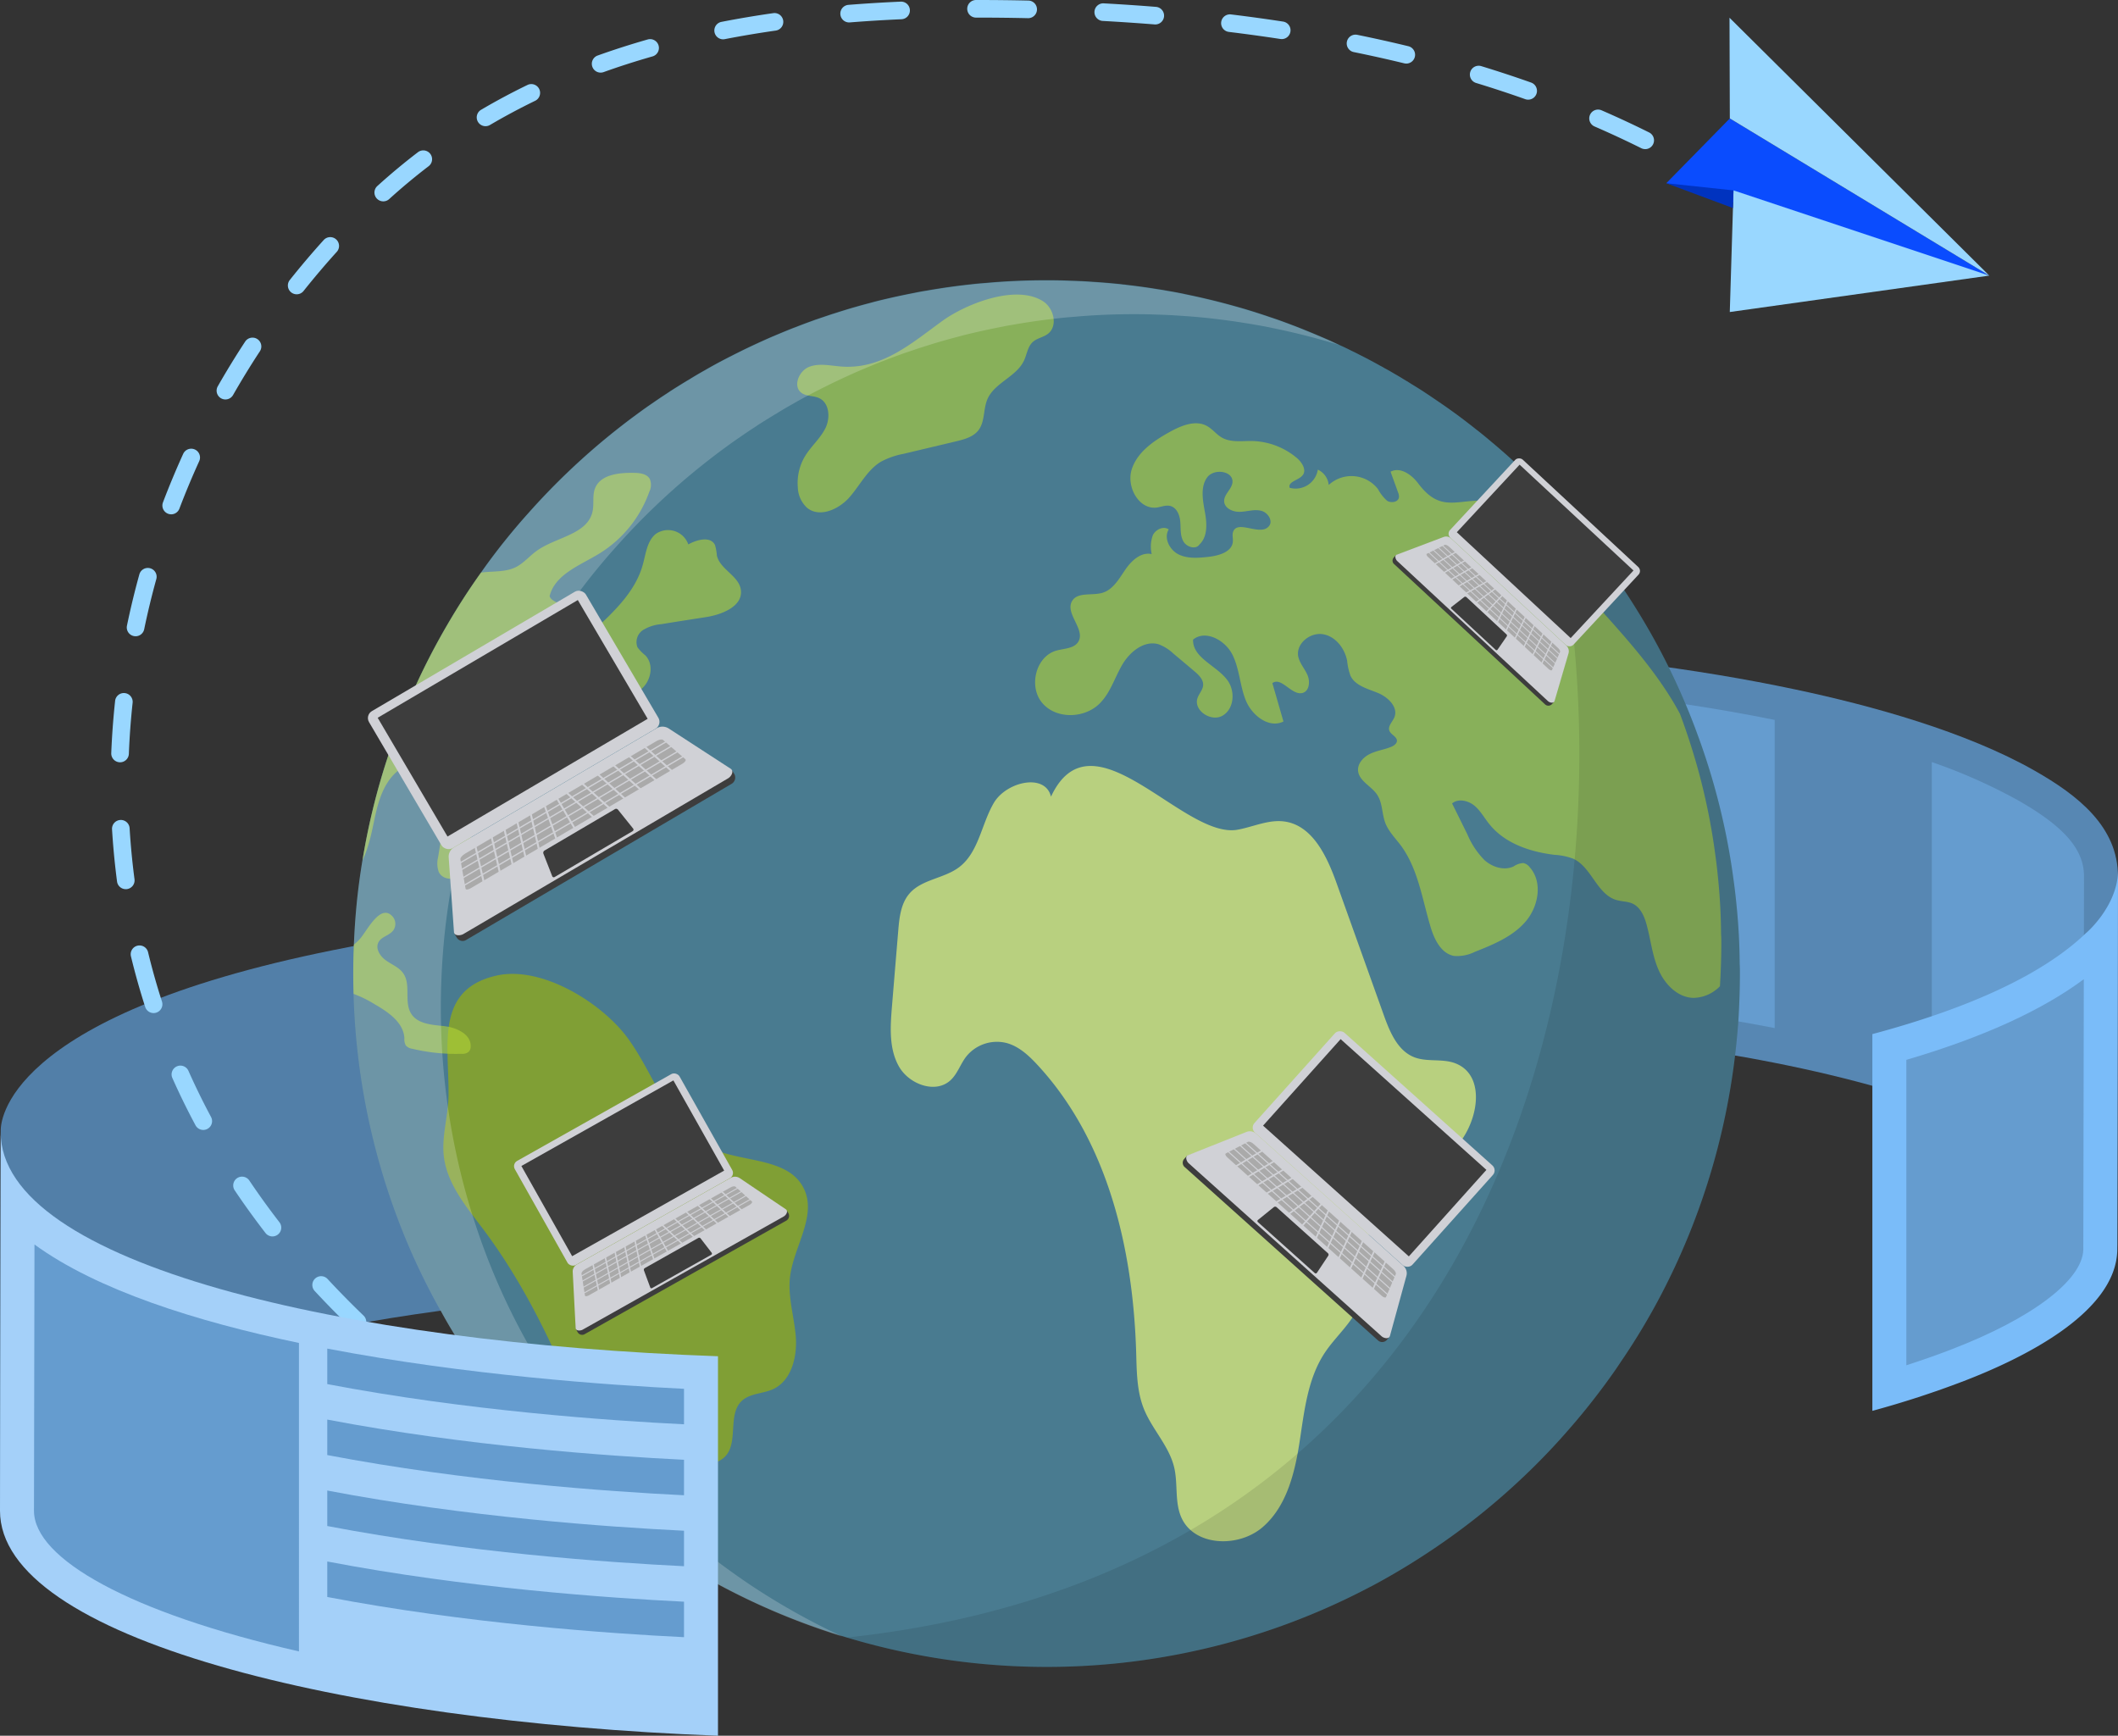<svg xmlns="http://www.w3.org/2000/svg" width="471.17" height="386.109" viewBox="0 0 471.17 386.109"><rect x="0" y="0" width="471.17" height="386.109" fill="#333333" stroke="none"/><defs><style>.a{fill:#527fa8;}.b{fill:#5787b3;}.c{fill:#659ccf;}.d{fill:#7abcf9;}.e{fill:#497b90;}.f{fill:#89a527;opacity:0.86;}.g{fill:#cbdf7d;opacity:0.85;}.h{fill:#b3d336;opacity:0.6;}.i{fill:#fff;opacity:0.2;}.j{opacity:0.1;}.k{fill:#ce521f;}.l{fill:#ebebeb;}.m{fill:#8e96a3;}.n{fill:#3d3d3d;}.o{fill:#d0d1d6;}.p{fill:#aaa;}.q{fill:#99d7ff;}.r{fill:#0a4cfe;}.s{fill:#0033bf;}.t{fill:#a4d0f9;}</style></defs><g transform="translate(-464.259 -301.01)"><path class="a" d="M573.279,480.188c-12.1,1.449-23.81,3.279-34.886,5.515h0c-73.9,14.9-73.923,38.772-73.969,40,0,1-.113,55.821-.111,55.676-.022,11.444-.036,18.818-.054,29.015.052-22.917,47.839-38.836,109.02-45.852Z" transform="translate(0 26.655)"/><path class="b" d="M885.129,453.923c-15.206-8.647-36.2-14.459-53.222-18.057h0c-44.5-9.436-101.475-12.587-154.335-8.948v84.444c76.591-5.163,164.969,2.674,207.4,26.771,12.612,7.165,18.579,14.747,18.565,22.2,0-.363,0-.729,0-1.1.015-8.364.148-79.807.152-81.77C903.7,466.389,894.764,459.4,885.129,453.923Z" transform="translate(31.733 18.511)"/><path class="c" d="M813.557,441.256c-13.356-2.709-28.015-4.886-43.46-6.481v68.873c15.559,1.477,30.1,3.551,43.46,6.154Z" transform="translate(45.497 19.899)"/><path class="c" d="M857.474,457.052a121.136,121.136,0,0,0-19.115-8.471v68.135a150.044,150.044,0,0,1,26.428,11.4,77.828,77.828,0,0,1,7.32,4.684l.108-58.789C872.223,468,867.814,462.927,857.474,457.052Z" transform="translate(55.652 21.953)"/><path class="d" d="M881.489,469.562c-.008,8.111-7.577,14.379-7.09,13.909-9.751,9.4-26.493,16.868-47.554,22.5v83.808a213.8,213.8,0,0,0,20.36-6.634c13.043-5.02,33.759-15.114,34.124-29.043C881.331,554.005,881.3,569.563,881.489,469.562Z" transform="translate(53.939 25.074)"/><path class="c" d="M833.424,508.564c16.842-4.94,30.069-10.95,39.482-17.936,0,0-.106,57.2-.113,60.178-.222,6.8-11.432,15.277-29.283,22.146-3.187,1.231-6.558,2.418-10.086,3.555Z" transform="translate(54.918 28.208)"/><g transform="translate(542.844 363.345)"><path class="e" d="M841.14,509.509c0,3.418-.122,6.787-.317,10.155v.024c-.245,3.541-.61,7.056-1.074,10.523a153.949,153.949,0,0,1-15.868,50.216,148.3,148.3,0,0,1-9.2,15.4c-1.1,1.684-2.27,3.32-3.466,4.956-2.344,3.173-4.785,6.273-7.373,9.252A149.856,149.856,0,0,1,792.12,622.27,152.208,152.208,0,0,1,772.957,637.5a154.194,154.194,0,0,1-13.647,8.227h-.024A154.312,154.312,0,0,1,642.473,657.2,151.778,151.778,0,0,1,607.784,641.9c-.952-.561-1.879-1.122-2.808-1.708-2.661-1.66-5.249-3.418-7.787-5.249-1.611-1.148-3.2-2.319-4.76-3.565H592.4q-5.53-4.284-10.619-9.032a152.714,152.714,0,0,1-10.912-11.23c-2.515-2.832-4.907-5.785-7.153-8.813-2.417-3.149-4.663-6.42-6.811-9.764-1.733-2.71-3.393-5.468-4.906-8.276a147.614,147.614,0,0,1-9.423-20.214,153.691,153.691,0,0,1-9.814-48.947c-.024-.366-.024-.708-.024-1.074-.049-1.489-.074-3-.074-4.516,0-1.855.024-3.736.1-5.566,0-.293.024-.562.048-.855v-.024c.123-3.223.342-6.372.659-9.546.317-3.1.733-6.176,1.245-9.2a150.925,150.925,0,0,1,5.492-22.581A152.737,152.737,0,0,1,553.588,431.9c2.319-3.979,4.809-7.861,7.495-11.6,1.489-2.148,3.051-4.224,4.663-6.273,1.9-2.393,3.858-4.736,5.932-7.032a153.72,153.72,0,0,1,19.188-18.187c1.2-.951,2.417-1.9,3.662-2.832,1.415-1.05,2.832-2.1,4.3-3.1,1.2-.829,2.368-1.635,3.589-2.416.439-.293.855-.586,1.294-.855,1.148-.733,2.3-1.441,3.467-2.148h.024c1.245-.781,2.49-1.514,3.76-2.222,1.22-.708,2.465-1.392,3.711-2.051l.146-.074c1.295-.684,2.612-1.343,3.931-2,1.22-.611,2.465-1.2,3.735-1.783,1.489-.684,3-1.367,4.541-2,1.22-.513,2.465-1.026,3.711-1.514l.219-.074c1.367-.536,2.71-1.05,4.1-1.538a.186.186,0,0,1,.1-.048c1.343-.464,2.734-.928,4.1-1.391h.025c1.684-.538,3.368-1.074,5.1-1.562,1.026-.293,2.076-.587,3.125-.855q1.575-.439,3.15-.806,3.369-.8,6.811-1.464c.927-.2,1.879-.366,2.806-.514,1.1-.2,2.173-.366,3.272-.536,1.074-.171,2.172-.318,3.272-.464s2.2-.269,3.295-.391c1.05-.122,2.1-.219,3.174-.293,4.492-.415,9.033-.61,13.622-.61,1.734,0,3.467.024,5.2.1,1.66.048,3.32.122,4.955.244,1.588.1,3.15.219,4.712.366.708.074,1.391.122,2.075.219.293.024.586.049.855.1,2.368.269,4.711.586,7.03.976.562.074,1.124.171,1.66.269a1.087,1.087,0,0,1,.245.048c1.245.2,2.489.44,3.735.685.049.024.122.024.171.048,3.246.659,6.47,1.415,9.643,2.27,1.612.44,3.2.879,4.785,1.367s3.174,1,4.736,1.538c1.562.512,3.1,1.074,4.639,1.66,1.391.513,2.758,1.074,4.125,1.636,1.2.488,2.392,1,3.589,1.514.855.365,1.684.756,2.515,1.146a2.264,2.264,0,0,1,.415.2c.928.416,1.855.855,2.758,1.319.733.342,1.44.708,2.148,1.074,1.416.708,2.833,1.465,4.224,2.246a10.58,10.58,0,0,1,1,.562c.659.341,1.294.708,1.953,1.1.806.464,1.612.928,2.417,1.441.805.464,1.586.976,2.393,1.465.781.488,1.586.976,2.368,1.514.781.512,1.538,1.025,2.319,1.561q4.687,3.15,9.13,6.715h.024c1.074.854,2.124,1.708,3.149,2.587.855.708,1.685,1.416,2.515,2.148.855.733,1.684,1.49,2.515,2.246.952.855,1.879,1.709,2.784,2.612,1.1,1.026,2.172,2.1,3.222,3.174.634.659,1.294,1.318,1.9,2,.221.221.44.44.635.659a.7.7,0,0,1,.219.245c.757.805,1.514,1.611,2.222,2.441a9.013,9.013,0,0,1,.659.732c.683.781,1.367,1.562,2.025,2.344a.025.025,0,0,1,.025.025c.684.756,1.318,1.513,1.9,2.294.562.684,1.123,1.367,1.66,2.051.781.976,1.538,1.978,2.3,3,.952,1.269,1.9,2.539,2.808,3.858.708,1,1.415,2.051,2.1,3.075q1.649,2.492,3.222,5.053a150.255,150.255,0,0,1,12.45,25.316c.147.365.269.732.416,1.1v.024q2.2,5.859,3.906,11.889A149.706,149.706,0,0,1,839.773,489c.245,1.733.44,3.467.611,5.225.439,4.345.684,8.715.708,13.158C841.14,508.093,841.14,508.8,841.14,509.509Z" transform="translate(-532.667 -355.273)"/><path class="f" d="M628.526,570.383c.317,4.492-1,9.716-5.078,11.6-2.271,1.026-5.127.9-6.958,2.612-3.246,3.075-.586,9.422-3.832,12.5-1.148,1.074-2.734,1.465-4.126,2.173-7.3,3.686-7.1,14.427-3.71,21.872.123.269.245.512.366.781-.952-.561-1.879-1.122-2.808-1.708-2.661-1.66-5.249-3.418-7.787-5.249-1.611-1.148-3.2-2.319-4.76-3.565h-.024c-8.423-22.605-16.356-45.675-30.759-64.912-3.784-5.029-8.13-10.155-8.837-16.4-.488-4.419.977-8.837,1.05-13.3.048-3.076-.171-6.323-.22-9.423a39.666,39.666,0,0,1,.269-5.98c.757-5.372,3.272-9.742,10.595-11.4,10.107-2.294,23.388,6.079,29.075,13.7,6.347,8.52,9.35,20.58,19.066,24.852,6.957,3.051,16.844,1.953,20.238,8.764,3.027,6.1-2.246,12.963-3.052,19.724C626.719,561.471,628.184,565.915,628.526,570.383Z" transform="translate(-530.072 -335.293)"/><path class="g" d="M672.4,456.164c-1.282-5.339-9.957-3.335-12.728,1.406s-3.356,11.021-7.751,14.312c-3.352,2.511-8.267,2.661-11.005,5.829-1.928,2.229-2.257,5.38-2.5,8.315q-.7,8.418-1.395,16.836c-.374,4.526-.685,9.368,1.555,13.32s8.1,6.145,11.45,3.082c1.544-1.41,2.194-3.538,3.454-5.205a8.756,8.756,0,0,1,9.005-3.107c2.739.727,4.928,2.75,6.856,4.826,15.694,16.9,21.316,40.958,22.008,64.01.126,4.218.13,8.554,1.682,12.478,1.82,4.6,5.654,8.318,6.782,13.135.865,3.7.051,7.767,1.638,11.217,2.924,6.356,12.68,6.626,17.992,2.074s7.156-11.9,8.23-18.813,1.775-14.2,5.644-20.026c2.4-3.615,5.931-6.508,7.609-10.51,2.347-5.592.608-12.224,2.788-17.884,2.894-7.513,11.439-10.836,17.527-16.1s8.548-17.175.983-19.928c-2.863-1.041-6.161-.2-9-1.3-3.7-1.435-5.434-5.594-6.773-9.335q-5.273-14.731-10.545-29.463c-2.117-5.916-5.331-12.773-11.554-13.644-3.524-.493-6.947,1.189-10.447,1.825C701.847,465.7,681.573,436.528,672.4,456.164Z" transform="translate(-517.182 -341.28)"/><path class="h" d="M558.788,507.5a1.586,1.586,0,0,1-.487,1.221,2.17,2.17,0,0,1-1.514.415c-1.05.025-2.1.025-3.15-.024a42.357,42.357,0,0,1-7.836-1.1,2.346,2.346,0,0,1-1.44-.733,2.867,2.867,0,0,1-.317-1.636c-.2-3.466-3.539-5.761-6.542-7.495a26.147,26.147,0,0,0-4.76-2.343c-.049-1.489-.074-3-.074-4.516,0-1.855.024-3.736.1-5.566,0-.293.024-.562.048-.855v-.024a13.314,13.314,0,0,0,1.245-1.173c1.538-1.586,4.639-8.3,7.421-5a2.489,2.489,0,0,1,.049,3.051c-.855,1.1-2.563,1.343-3.222,2.539-.805,1.416.317,3.174,1.636,4.1,1.318.951,2.929,1.537,3.856,2.88,1.783,2.564.074,6.446,1.807,9.057,1.489,2.246,4.663,2.393,7.373,2.686.317.048.61.1.927.147C556.372,503.664,558.885,505.1,558.788,507.5Z" transform="translate(-532.667 -337.05)"/><path class="h" d="M618.625,418.591c.512,3.638-4.149,5.517-7.787,6.079-3.3.512-6.592,1.025-9.887,1.562a9.149,9.149,0,0,0-4.1,1.318,3.2,3.2,0,0,0-1.22,3.833,9.722,9.722,0,0,0,1.708,1.758c2.735,2.734.488,8.373-3.368,8.5-1.319.049-2.612-.439-3.931-.488-3.906-.171-7.006,3.272-8.862,6.713s-3.246,7.373-6.371,9.716c-5.029,3.784-13.7,2.905-16.137,8.716-.977,2.344-.464,4.98-.074,7.495.391,2.489.562,5.273-.9,7.347-1.441,2.051-5.2,2.491-6.275.2a5.647,5.647,0,0,1-.146-3.246c.586-3.613,1.148-7.227,1.708-10.839.416-2.686.782-5.689-.805-7.886-2.222-3.075-7.2-2.782-10.083-.317-2.856,2.465-4.052,6.323-4.857,10.009-.586,2.734-1.269,6.592-2.783,9.716a150.925,150.925,0,0,1,5.492-22.581,152.737,152.737,0,0,1,13.379-29.832c2.319-3.979,4.809-7.861,7.495-11.6.391-.049.781-.1,1.172-.122,2.2-.171,4.516-.1,6.494-1.05,1.831-.9,3.125-2.539,4.785-3.71,4.248-3.027,11.205-3.589,12.353-8.666.391-1.709-.074-3.565.562-5.2,1.2-3.051,5.273-3.491,8.543-3.442,1.392,0,3.028.2,3.662,1.415a3.494,3.494,0,0,1-.146,2.833,26.544,26.544,0,0,1-11.205,13.768c-4.248,2.588-9.79,4.589-10.961,9.423.586,1.636,3.563,1.514,3.808,3.222.171,1.367-1.586,2.075-2.222,3.3-.928,1.782,1.2,3.955,3.222,3.856s3.712-1.561,5.2-2.928c4.442-4.126,9.105-8.569,10.717-14.428.684-2.417.927-5.249,2.88-6.859a4.772,4.772,0,0,1,7.251,2.319c1.929-1.074,4.932-1.881,5.932.122a10.257,10.257,0,0,1,.415,2.294C613.914,414.026,618.187,415.443,618.625,418.591Z" transform="translate(-532.401 -349.725)"/><path class="h" d="M628.671,374.076c-2.465-.157-5.029-.835-7.339.039s-3.733,4.337-1.745,5.8c1.106.816,2.675.588,3.922,1.166,2.306,1.068,2.535,4.4,1.411,6.682s-3.152,3.982-4.483,6.147a11.636,11.636,0,0,0-1.66,7.067,6.44,6.44,0,0,0,2.093,4.54c2.784,2.221,7.013.318,9.37-2.35s3.983-6.117,7.04-7.944a17.493,17.493,0,0,1,5.012-1.746l11.661-2.772c1.855-.441,3.86-.976,5.017-2.493,1.458-1.913,1.032-4.663,1.977-6.875,1.57-3.673,6.453-4.987,8.145-8.607.651-1.392.812-3.094,1.948-4.129.948-.863,2.352-1.036,3.368-1.815,2.275-1.742,1.331-5.706-1.083-7.248-6.05-3.863-17.187.6-22.415,4.386C644.188,368.791,637.613,374.646,628.671,374.076Z" transform="translate(-519.877 -354.859)"/><path class="h" d="M817.362,498.58c0,3.228-.115,6.409-.3,9.591v.023a8.384,8.384,0,0,1-5.855,2.6c-3.5-.046-6.386-2.973-7.793-6.2-1.429-3.228-1.752-6.8-2.7-10.19-.507-1.822-1.36-3.759-3.066-4.565-1.129-.531-2.466-.461-3.666-.831-4.311-1.29-5.487-7.308-9.568-9.175a13.86,13.86,0,0,0-4.1-.854c-5.464-.646-11.112-2.535-14.547-6.824-1.13-1.383-1.983-3.02-3.367-4.15-1.406-1.129-3.573-1.613-4.933-.461,1.152,2.306,2.283,4.611,3.412,6.894a18.152,18.152,0,0,0,3.826,5.74c1.753,1.545,4.334,2.352,6.433,1.383a4.234,4.234,0,0,1,2.167-.76,2.338,2.338,0,0,1,1.406.9c2.974,3.3,2.006,8.762-.9,12.128-2.882,3.343-7.171,5.095-11.3,6.732a8.772,8.772,0,0,1-4.611.9c-2.859-.531-4.38-3.643-5.211-6.433-1.867-6.178-2.766-12.887-6.593-18.1-1.222-1.637-2.744-3.135-3.482-5.049-.783-2.075-.6-4.5-1.844-6.317-1.291-1.914-4.036-3.02-4.219-5.326-.115-1.614,1.222-3.043,2.7-3.735,1.476-.715,3.136-.922,4.657-1.545.6-.253,1.268-.692,1.291-1.337,0-.968-1.337-1.36-1.683-2.258-.369-1.016.669-1.96,1.106-2.951.945-2.26-1.406-4.542-3.689-5.465-2.26-.921-5-1.59-6.063-3.8a13.115,13.115,0,0,1-.738-3.3c-.531-2.789-2.582-5.487-5.395-5.948-2.836-.461-5.971,2.052-5.511,4.865.277,1.544,1.429,2.743,2.052,4.172.646,1.429.462,3.551-1.014,4.011-2.421.739-4.749-3.689-6.778-2.167.829,2.835,1.637,5.671,2.466,8.53-3.181,1.614-6.986-1.314-8.346-4.634-1.36-3.3-1.406-7.078-3.02-10.258-1.614-3.205-5.971-5.58-8.737-3.32-.139,4.1,5.28,5.763,7.677,9.083,1.729,2.4,1.475,6.294-1.083,7.815-2.536,1.522-6.571-1.129-5.6-3.918.346-.968,1.152-1.776,1.245-2.813.092-1.291-.991-2.329-1.983-3.158-1.545-1.314-3.09-2.605-4.634-3.9a9.731,9.731,0,0,0-3.3-2.075c-3.182-.922-6.363,1.66-8.046,4.5-1.683,2.859-2.628,6.2-4.957,8.577-3.343,3.459-9.683,3.666-12.818.046-3.159-3.62-1.545-10.4,3.089-11.712,1.752-.484,3.966-.438,4.887-1.983,1.614-2.743-3-6.248-1.406-9.014,1.222-2.121,4.45-1.152,6.8-1.867,2.328-.715,3.643-3.067,5.026-5.1,1.36-2.006,3.5-4.034,5.9-3.5a7.394,7.394,0,0,1,.254-4.2c.623-1.291,2.375-2.121,3.528-1.291-1.176,1.937.23,4.634,2.283,5.6s4.449.737,6.709.485c2.26-.277,5.095-1.107,5.279-3.366.07-.739-.207-1.522.07-2.214.991-2.7,5.971,1.014,7.884-1.153,1.107-1.129-.115-3.135-1.66-3.5-1.521-.392-3.112.184-4.68.231-1.567.069-3.481-.762-3.55-2.329-.069-1.545,1.66-2.651,1.844-4.173.3-2.582-4.08-3.251-5.626-1.152-1.521,2.1-.991,4.979-.53,7.538.484,2.559.715,5.58-1.176,7.377-.806,1.222-2.9.577-3.6-.715-.715-1.291-.553-2.859-.669-4.311-.115-1.475-.76-3.135-2.19-3.527-.991-.277-2.052.207-3.066.346-4.011.484-6.8-4.7-5.534-8.531,1.245-3.849,4.888-6.317,8.415-8.277,2.582-1.429,5.787-2.766,8.346-1.313,1.2.667,2.03,1.821,3.205,2.512,2.029,1.2,4.542.76,6.871.806a16.017,16.017,0,0,1,10.029,3.9c1.037.945,2.006,2.513,1.2,3.643-.875,1.2-3.389,1.452-2.951,2.859a5,5,0,0,0,6.271-4.036,4.194,4.194,0,0,1,2.42,3.413,7.464,7.464,0,0,1,10.951.9,9.449,9.449,0,0,0,2.029,2.605c.922.6,2.536.3,2.651-.783a2.214,2.214,0,0,0-.184-1.014c-.554-1.568-1.13-3.112-1.683-4.657,2.144-1.152,4.68.646,6.132,2.582,5.395,7.215,9.245,2.881,16.854,4.057,5.141.783,7.4,4.08,10.3,8.069,8.9,12.265,20.657,22.317,28.75,35.135.852,1.337,1.636,2.7,2.375,4.08.023,0,0,.024,0,.024,1.383,3.689,2.6,7.423,3.689,11.227a141.273,141.273,0,0,1,4.172,20.288c.231,1.637.416,3.274.577,4.934.415,4.1.646,8.23.669,12.426C817.362,497.243,817.362,497.912,817.362,498.58Z" transform="translate(-513.023 -351.151)"/><path class="i" d="M624.459,647.733c-2.661-1.66-5.248-3.418-7.787-5.249a155.745,155.745,0,0,1-26.316-23.826c-2.515-2.832-4.908-5.785-7.153-8.812-2.416-3.15-4.662-6.422-6.811-9.766-1.732-2.71-3.393-5.468-4.906-8.276a147.805,147.805,0,0,1-9.423-20.214,153.756,153.756,0,0,1-9.814-48.947c-.072-1.855-.1-3.71-.1-5.59,0-1.855.025-3.736.1-5.566.122-3.515.366-6.982.708-10.425a153.58,153.58,0,0,1,20.116-61.616,156.765,156.765,0,0,1,12.157-17.869c1.9-2.393,3.858-4.736,5.932-7.032a153.716,153.716,0,0,1,19.188-18.187c1.2-.951,2.417-1.9,3.662-2.832,1.416-1.049,2.832-2.1,4.3-3.1,1.2-.829,2.368-1.635,3.589-2.416.44-.293.855-.586,1.293-.855,1.148-.733,2.3-1.441,3.467-2.148h.024c1.245-.781,2.491-1.514,3.76-2.222,1.221-.708,2.465-1.391,3.71-2.051l.146-.074c1.295-.684,2.612-1.343,3.931-2,1.221-.611,2.465-1.2,3.735-1.783,1.49-.684,3-1.367,4.541-2,1.221-.513,2.465-1.026,3.711-1.514l.219-.074c1.367-.536,2.71-1.05,4.1-1.538a.183.183,0,0,1,.1-.048c1.343-.464,2.735-.928,4.1-1.391h.024c1.684-.538,3.369-1.074,5.1-1.562,1.026-.293,2.076-.586,3.125-.855q1.575-.439,3.15-.806,3.369-.8,6.811-1.464c.927-.2,1.879-.366,2.807-.513,1.1-.2,2.172-.365,3.271-.536,1.074-.171,2.173-.318,3.272-.464s2.2-.269,3.3-.391c1.05-.122,2.1-.219,3.173-.293,4.493-.415,9.033-.61,13.622-.61,1.733,0,3.467.024,5.2.1,1.66.048,3.32.122,4.956.244,1.586.1,3.149.219,4.711.366.709.074,1.391.122,2.076.219.292.024.586.049.854.1,2.369.269,4.712.586,7.03.976.562.074,1.123.171,1.661.269a1.037,1.037,0,0,1,.243.049c1.245.194,2.491.439,3.735.684.049.024.123.024.171.048,3.248.659,6.47,1.416,9.643,2.27,1.612.44,3.2.879,4.785,1.367.13.04.257.085.387.126a1.939,1.939,0,0,0-.266-.126c-.831-.391-1.66-.781-2.515-1.146-1.2-.513-2.393-1.026-3.589-1.514-1.367-.562-2.734-1.123-4.125-1.636-1.538-.586-3.076-1.146-4.639-1.66-1.562-.536-3.149-1.05-4.736-1.538s-3.173-.927-4.785-1.367c-3.173-.853-6.4-1.611-9.643-2.27-.049-.024-.122-.024-.171-.049-1.245-.244-2.489-.488-3.735-.684a1.088,1.088,0,0,0-.245-.048c-.536-.1-1.1-.2-1.66-.269-2.319-.391-4.663-.708-7.03-.976-.269-.048-.562-.074-.855-.1-.683-.1-1.367-.146-2.075-.219-1.562-.147-3.125-.269-4.712-.366-1.635-.122-3.295-.2-4.955-.244-1.733-.074-3.467-.1-5.2-.1-4.589,0-9.13.2-13.622.61-1.074.073-2.124.171-3.174.293-1.1.122-2.2.244-3.295.391s-2.2.293-3.272.464c-1.1.17-2.172.341-3.272.536-.927.147-1.879.317-2.806.512q-3.443.66-6.811,1.466-1.575.365-3.15.805c-1.049.269-2.1.561-3.125.855-1.734.488-3.418,1.025-5.1,1.562h-.025c-1.367.463-2.758.927-4.1,1.391a.186.186,0,0,0-.1.048c-1.391.489-2.734,1-4.1,1.538l-.219.073c-1.245.488-2.491,1-3.711,1.514-1.538.634-3.052,1.318-4.541,2-1.269.586-2.515,1.172-3.735,1.782-1.319.659-2.636,1.319-3.931,2l-.146.074c-1.245.659-2.491,1.343-3.711,2.051-1.269.708-2.515,1.441-3.76,2.222h-.024c-1.172.708-2.319,1.415-3.467,2.148-.439.268-.855.562-1.294.855-1.221.781-2.393,1.586-3.589,2.416-1.465,1-2.881,2.052-4.3,3.1-1.245.928-2.466,1.879-3.662,2.832a153.809,153.809,0,0,0-19.188,18.187c-2.075,2.3-4.028,4.639-5.932,7.03a156.584,156.584,0,0,0-12.157,17.87,153.529,153.529,0,0,0-20.116,61.617c-.341,3.442-.586,6.908-.708,10.424-.074,1.83-.1,3.711-.1,5.566,0,1.879.024,3.735.1,5.59a153.692,153.692,0,0,0,9.814,48.947A147.614,147.614,0,0,0,552,584.309c1.513,2.807,3.173,5.566,4.906,8.276,2.148,3.344,4.394,6.616,6.811,9.765,2.246,3.027,4.639,5.982,7.153,8.813a155.749,155.749,0,0,0,26.316,23.827c2.539,1.831,5.127,3.589,7.787,5.249a153.36,153.36,0,0,0,36.48,16.726A153.9,153.9,0,0,1,624.459,647.733Z" transform="translate(-532.667 -355.266)"/><path class="j" d="M826.92,503.275c0,3.418-.122,6.787-.317,10.155v.024c-.245,3.541-.61,7.056-1.074,10.523a153.951,153.951,0,0,1-15.868,50.216,148.3,148.3,0,0,1-9.2,15.4c-1.1,1.684-2.27,3.32-3.466,4.956-2.344,3.173-4.785,6.273-7.373,9.252A149.857,149.857,0,0,1,777.9,616.036a152.2,152.2,0,0,1-19.162,15.233A154.184,154.184,0,0,1,745.09,639.5h-.024a154.312,154.312,0,0,1-116.813,11.474c155.222-16.664,177.1-169.71,156.336-253.79.221.221.44.44.635.659a.7.7,0,0,1,.219.245c.757.805,1.514,1.611,2.222,2.441a8.99,8.99,0,0,1,.659.732c.683.781,1.367,1.562,2.025,2.344a.025.025,0,0,1,.025.025c.684.756,1.318,1.513,1.9,2.294.562.684,1.123,1.367,1.66,2.051.781.976,1.538,1.978,2.3,3,.952,1.269,1.9,2.539,2.807,3.858.708,1,1.415,2.051,2.1,3.075q1.649,2.492,3.222,5.053a150.255,150.255,0,0,1,12.45,25.316c.147.365.269.732.416,1.1v.024q2.2,5.859,3.906,11.889a149.706,149.706,0,0,1,4.418,21.483c.245,1.733.44,3.467.611,5.225.439,4.345.684,8.715.708,13.158C826.92,501.859,826.92,502.567,826.92,503.275Z" transform="translate(-518.447 -349.039)"/><g transform="translate(2.603 68.382)"><g transform="translate(12.141 46.591)"><path class="k" d="M545.826,456.07h0a.2.2,0,0,1-.238-.165l-.086-.476.4-.072.086.476A.2.2,0,0,1,545.826,456.07Z" transform="translate(-545.502 -455.357)"/></g><g transform="translate(14.392 46.189)"><path class="k" d="M547.785,455.716h0a.2.2,0,0,1-.238-.165l-.086-.476a1.783,1.783,0,0,1,.4-.068l.085.471A.2.2,0,0,1,547.785,455.716Z" transform="translate(-547.461 -455.007)"/></g><g transform="translate(12.048 46.321)"><path class="l" d="M545.758,456.05h0a.206.206,0,0,1-.239-.165l-.094-.52a.207.207,0,0,1,.167-.239h0a.206.206,0,0,1,.238.165l.094.522A.205.205,0,0,1,545.758,456.05Z" transform="translate(-545.421 -455.122)"/></g><g transform="translate(14.295 45.916)"><path class="l" d="M547.712,455.7h0a.206.206,0,0,1-.238-.165l-.094-.52a.205.205,0,0,1,.165-.239h0a.2.2,0,0,1,.238.165l.094.52A.206.206,0,0,1,547.712,455.7Z" transform="translate(-547.377 -454.769)"/></g><g transform="translate(14.341 51.355)"><rect class="m" width="1.346" height="0.872" transform="matrix(0.984, -0.178, 0.178, 0.984, 0, 0.239)"/></g><g transform="translate(14.105 49.82)"><rect class="m" width="1.346" height="0.872" transform="translate(0 0.239) rotate(-10.245)"/></g><g transform="translate(19.346 32.342)"><path class="n" d="M613.947,454.281l-58.914,34.65a1.52,1.52,0,0,1-2.175-.458l-.519-.883-.559-15.708a2.38,2.38,0,0,1,1.168-2.222l45.084-26.516c.841-.5,3.67.071,4.489.6l11.7,7.716.229.389A1.629,1.629,0,0,1,613.947,454.281Z" transform="translate(-551.774 -442.953)"/></g><g transform="translate(18.618 30.926)"><path class="o" d="M613.313,453.214,554.4,487.863c-.654.385-2.068.445-2.078-.5l-1.174-16.551a2.38,2.38,0,0,1,1.167-2.221L597.4,442.077a2.577,2.577,0,0,1,2.709.059l13.7,8.9C614.726,451.575,614.03,452.792,613.313,453.214Z" transform="translate(-551.14 -441.721)"/></g><rect class="o" width="55.972" height="35.369" rx="1.781" transform="translate(0 28.376) rotate(-30.461)"/><g transform="translate(2.83 2.762)"><rect class="n" width="51.654" height="30.647" transform="translate(0 26.187) rotate(-30.461)"/></g><g transform="translate(39.667 49.19)"><path class="n" d="M589.343,462.6l-17.359,10.21a.363.363,0,0,1-.523-.18l-1.958-5a.59.59,0,0,1,.25-.724l15.658-9.208a.518.518,0,0,1,.667.122l3.375,4.2A.393.393,0,0,1,589.343,462.6Z" transform="translate(-569.464 -457.619)"/></g><g transform="translate(21.226 33.775)"><path class="p" d="M602.822,449.583l-47.167,27.74c-.523.308-1.041.341-1.088.071l-1.151-6.508c-.062-.352.392-.9,1.071-1.3l42.542-25.021c.6-.354,1.227-.465,1.465-.26l4.98,4.3C603.683,448.794,603.378,449.256,602.822,449.583Z" transform="translate(-553.41 -444.201)"/></g><g transform="translate(19.355 33.201)"><rect class="o" width="57.064" height="0.288" transform="translate(0 28.929) rotate(-30.461)"/><g transform="translate(0.731 1.242)"><rect class="o" width="57.064" height="0.288" transform="translate(0 28.929) rotate(-30.461)"/></g><g transform="translate(1.607 2.733)"><rect class="o" width="57.064" height="0.288" transform="translate(0 28.929) rotate(-30.461)"/></g><g transform="translate(2.411 4.099)"><rect class="o" width="57.064" height="0.288" transform="translate(0 28.929) rotate(-30.461)"/></g><g transform="translate(4.793 23.349)"><rect class="o" width="0.432" height="9.511" transform="matrix(0.974, -0.225, 0.225, 0.974, 0, 0.097)"/></g><g transform="translate(8.395 21.23)"><rect class="o" width="0.432" height="9.511" transform="matrix(0.974, -0.225, 0.225, 0.974, 0, 0.097)"/></g><g transform="translate(11.252 19.55)"><rect class="o" width="0.432" height="9.511" transform="matrix(0.974, -0.225, 0.225, 0.974, 0, 0.097)"/></g><g transform="translate(14.109 17.87)"><rect class="o" width="0.432" height="9.511" transform="matrix(0.974, -0.225, 0.225, 0.974, 0, 0.097)"/></g><g transform="translate(17.09 16.117)"><rect class="o" width="0.432" height="9.511" transform="matrix(0.974, -0.225, 0.225, 0.974, 0, 0.097)"/></g><g transform="translate(20.06 14.198)"><rect class="o" width="0.432" height="9.511" transform="translate(0 0.144) rotate(-19.483)"/></g><g transform="translate(22.607 12.572)"><rect class="o" width="0.432" height="9.511" transform="translate(0 0.219) rotate(-30.461)"/></g><g transform="translate(42.025 1.378)"><rect class="o" width="0.432" height="9.511" transform="translate(0 0.321) rotate(-47.9)"/></g><g transform="translate(38.547 3.424)"><rect class="o" width="0.432" height="9.511" transform="translate(0 0.321) rotate(-47.9)"/></g><g transform="translate(35.069 5.469)"><rect class="o" width="0.432" height="9.511" transform="translate(0 0.321) rotate(-47.9)"/></g><g transform="translate(31.591 7.515)"><rect class="o" width="0.432" height="9.511" transform="translate(0 0.321) rotate(-47.9)"/></g><g transform="translate(28.113 9.56)"><rect class="o" width="0.432" height="9.511" transform="translate(0 0.321) rotate(-47.9)"/></g><g transform="translate(24.636 11.606)"><rect class="o" width="0.432" height="9.511" transform="translate(0 0.321) rotate(-47.9)"/></g></g></g><g transform="translate(231.197 39.105)"><g transform="translate(18.326 11.293)"><path class="k" d="M749.891,399.476h0a.139.139,0,0,1,.061-.185l.288-.146.124.245-.288.147A.139.139,0,0,1,749.891,399.476Z" transform="translate(-749.876 -399.145)"/></g><g transform="translate(19.018 12.659)"><path class="k" d="M750.494,400.665h0a.138.138,0,0,1,.061-.185l.288-.146c.02-.01.122.246.122.246l-.286.146A.139.139,0,0,1,750.494,400.665Z" transform="translate(-750.479 -400.334)"/></g><g transform="translate(18.346 11.202)"><path class="l" d="M749.909,399.426h0a.138.138,0,0,1,.061-.185l.316-.16a.137.137,0,0,1,.184.06h0a.138.138,0,0,1-.06.185l-.316.16A.138.138,0,0,1,749.909,399.426Z" transform="translate(-749.894 -399.066)"/></g><g transform="translate(19.037 12.565)"><path class="l" d="M750.511,400.612h0a.136.136,0,0,1,.06-.184l.316-.161a.138.138,0,0,1,.185.061h0a.136.136,0,0,1-.061.184l-.316.161A.136.136,0,0,1,750.511,400.612Z" transform="translate(-750.496 -400.252)"/></g><g transform="translate(15.427 13.649)"><rect class="m" width="0.584" height="0.901" transform="translate(0 0.264) rotate(-26.88)"/></g><g transform="translate(16.367 13.204)"><rect class="m" width="0.584" height="0.901" transform="translate(0 0.264) rotate(-26.88)"/></g><g transform="translate(0 18.615)"><path class="n" d="M767.831,442.127l-33.517-31.151a1.016,1.016,0,0,1-.123-1.482l.466-.5,9.97-3.37a1.594,1.594,0,0,1,1.648.324l25.65,23.838a4.613,4.613,0,0,1,.474,2.995l-2.708,8.983-.207.222A1.091,1.091,0,0,1,767.831,442.127Z" transform="translate(-733.924 -405.519)"/></g><g transform="translate(0.633 17.908)"><path class="o" d="M768.412,441.512l-33.519-31.151c-.372-.346-.681-1.242-.078-1.429l10.392-3.925a1.6,1.6,0,0,1,1.65.324l25.65,23.838a1.721,1.721,0,0,1,.48,1.748l-3.079,10.5C769.734,442.1,768.821,441.891,768.412,441.512Z" transform="translate(-734.475 -404.904)"/></g><g transform="translate(11.974)"><rect class="o" width="23.679" height="37.473" rx="1.193" transform="translate(0 17.345) rotate(-47.097)"/></g><g transform="translate(14.301 1.925)"><rect class="n" width="20.518" height="34.582" transform="translate(0 15.029) rotate(-47.097)"/></g><g transform="translate(13.008 31.294)"><path class="n" d="M755.2,428.4l-9.877-9.179a.243.243,0,0,1,.016-.37l2.834-2.214a.4.4,0,0,1,.512.022l8.907,8.279a.344.344,0,0,1,.049.45l-2.049,2.972A.263.263,0,0,1,755.2,428.4Z" transform="translate(-745.247 -416.556)"/></g><g transform="translate(7.554 19.739)"><path class="p" d="M767.663,434.136,740.827,409.2c-.3-.277-.418-.6-.254-.685l3.954-1.985c.214-.107.654.078,1.041.437l24.2,22.494c.344.319.534.7.448.889l-1.8,4.018C768.333,434.537,767.978,434.43,767.663,434.136Z" transform="translate(-740.5 -406.497)"/></g><g transform="translate(7.853 18.885)"><g transform="translate(2.167)"><rect class="o" width="38.203" height="0.193" transform="translate(0.131) rotate(42.903)"/></g><g transform="translate(1.511 0.707)"><rect class="o" width="38.203" height="0.193" transform="translate(0.131) rotate(42.903)"/></g><g transform="translate(0.722 1.555)"><rect class="o" width="38.203" height="0.193" transform="translate(0.131 0) rotate(42.903)"/></g><g transform="translate(0 2.332)"><rect class="o" width="38.203" height="0.193" transform="translate(0.131 0) rotate(42.903)"/></g><g transform="translate(1.201 2.024)"><rect class="o" width="0.289" height="6.367" transform="translate(5.533 0) rotate(60.342)"/></g><g transform="translate(3.25 3.928)"><rect class="o" width="0.289" height="6.367" transform="translate(5.533) rotate(60.342)"/></g><g transform="translate(4.876 5.439)"><rect class="o" width="0.289" height="6.367" transform="translate(5.533) rotate(60.342)"/></g><g transform="translate(6.501 6.949)"><rect class="o" width="0.289" height="6.367" transform="translate(5.533) rotate(60.342)"/></g><g transform="translate(8.197 8.526)"><rect class="o" width="0.289" height="6.367" transform="translate(5.533) rotate(60.342)"/></g><g transform="translate(10.357 10.072)"><rect class="o" width="0.289" height="6.367" transform="matrix(0.589, 0.808, -0.808, 0.589, 5.143, 0)"/></g><g transform="translate(12.649 11.408)"><rect class="o" width="0.289" height="6.367" transform="translate(4.335 0) rotate(42.903)"/></g><g transform="translate(25.083 21.739)"><rect class="o" width="0.289" height="6.367" transform="matrix(0.903, 0.43, -0.43, 0.903, 2.738, 0)"/></g><g transform="translate(23.104 19.9)"><rect class="o" width="0.289" height="6.367" transform="matrix(0.903, 0.43, -0.43, 0.903, 2.738, 0)"/></g><g transform="translate(21.125 18.061)"><rect class="o" width="0.289" height="6.367" transform="matrix(0.903, 0.43, -0.43, 0.903, 2.738, 0)"/></g><g transform="translate(19.146 16.222)"><rect class="o" width="0.289" height="6.367" transform="matrix(0.903, 0.43, -0.43, 0.903, 2.738, 0)"/></g><g transform="translate(17.168 14.383)"><rect class="o" width="0.289" height="6.367" transform="matrix(0.903, 0.43, -0.43, 0.903, 2.738, 0)"/></g><g transform="translate(15.189 12.544)"><rect class="o" width="0.289" height="6.367" transform="matrix(0.903, 0.43, -0.43, 0.903, 2.738, 0)"/></g></g></g><g transform="translate(35.283 175.937)"><g transform="translate(8.86 34.49)"><path class="k" d="M571.328,538.985h0a.154.154,0,0,1-.177-.128l-.057-.358.3-.049.057.358A.154.154,0,0,1,571.328,538.985Z" transform="translate(-571.094 -538.45)"/></g><g transform="translate(10.557 34.221)"><path class="k" d="M572.805,538.747h0a.156.156,0,0,1-.177-.129l-.057-.358a1.289,1.289,0,0,1,.3-.045l.057.355A.154.154,0,0,1,572.805,538.747Z" transform="translate(-572.571 -538.215)"/></g><g transform="translate(8.793 34.284)"><path class="l" d="M571.277,538.968h0a.154.154,0,0,1-.177-.128l-.063-.392a.155.155,0,0,1,.128-.177h0a.154.154,0,0,1,.177.128l.063.393A.153.153,0,0,1,571.277,538.968Z" transform="translate(-571.035 -538.27)"/></g><g transform="translate(10.486 34.011)"><path class="l" d="M572.751,538.732h0a.156.156,0,0,1-.177-.127l-.063-.393a.154.154,0,0,1,.128-.177h0a.154.154,0,0,1,.177.128l.063.393A.154.154,0,0,1,572.751,538.732Z" transform="translate(-572.509 -538.032)"/></g><g transform="translate(10.443 38.113)"><rect class="m" width="1.011" height="0.655" transform="translate(0 0.161) rotate(-9.164)"/></g><g transform="translate(10.288 36.956)"><rect class="m" width="1.011" height="0.655" transform="translate(0 0.161) rotate(-9.164)"/></g><g transform="translate(14.068 24.554)"><path class="n" d="M622.575,538.52l-44.743,25.191a1.141,1.141,0,0,1-1.627-.375l-.378-.671-.2-11.807a1.789,1.789,0,0,1,.909-1.652l34.24-19.279c.639-.36,2.757.106,3.364.516l8.679,5.962.167.3A1.224,1.224,0,0,1,622.575,538.52Z" transform="translate(-575.627 -529.8)"/></g><g transform="translate(13.538 23.484)"><path class="o" d="M622.114,537.709,577.37,562.9c-.5.279-1.56.3-1.554-.4l-.648-12.449a1.788,1.788,0,0,1,.909-1.652l34.24-19.279a1.936,1.936,0,0,1,2.034.084l10.169,6.875C623.2,536.5,622.659,537.4,622.114,537.709Z" transform="translate(-575.166 -528.868)"/></g><rect class="o" width="42.05" height="26.571" rx="1.338" transform="translate(0 20.631) rotate(-29.381)"/><g transform="translate(2.118 2.062)"><rect class="n" width="38.807" height="23.024" transform="translate(0 19.039) rotate(-29.381)"/></g><g transform="translate(29.362 37.056)"><path class="n" d="M603.942,544.475,590.757,551.9a.272.272,0,0,1-.389-.142l-1.4-3.786a.443.443,0,0,1,.2-.54l11.892-6.7a.389.389,0,0,1,.5.1l2.477,3.206A.3.3,0,0,1,603.942,544.475Z" transform="translate(-588.941 -540.684)"/></g><g transform="translate(15.49 25.62)"><path class="p" d="M614.281,534.837l-35.822,20.17c-.4.223-.787.241-.819.037l-.772-4.9c-.041-.264.307-.673.823-.963L610,530.985c.457-.257.927-.332,1.1-.175l3.679,3.3C614.94,534.257,614.7,534.6,614.281,534.837Z" transform="translate(-576.865 -530.729)"/></g><g transform="translate(14.06 25.226)"><rect class="o" width="42.87" height="0.217" transform="translate(0 21.033) rotate(-29.381)"/><g transform="translate(0.531 0.943)"><rect class="o" width="42.87" height="0.217" transform="translate(0 21.033) rotate(-29.381)"/></g><g transform="translate(1.168 2.075)"><rect class="o" width="42.87" height="0.217" transform="translate(0 21.033) rotate(-29.381)"/></g><g transform="translate(1.753 3.113)"><rect class="o" width="42.87" height="0.217" transform="translate(0 21.033) rotate(-29.381)"/></g><g transform="translate(3.678 16.915)"><rect class="o" width="0.325" height="7.145" transform="translate(0 0.067) rotate(-11.942)"/></g><g transform="translate(6.414 15.375)"><rect class="o" width="0.325" height="7.145" transform="translate(0 0.067) rotate(-11.942)"/></g><g transform="translate(8.583 14.153)"><rect class="o" width="0.325" height="7.145" transform="translate(0 0.067) rotate(-11.942)"/></g><g transform="translate(10.753 12.932)"><rect class="o" width="0.325" height="7.145" transform="translate(0 0.067) rotate(-11.942)"/></g><g transform="translate(13.017 11.657)"><rect class="o" width="0.325" height="7.145" transform="translate(0 0.067) rotate(-11.942)"/></g><g transform="translate(15.275 10.258)"><rect class="o" width="0.325" height="7.145" transform="translate(0 0.103) rotate(-18.403)"/></g><g transform="translate(17.209 9.072)"><rect class="o" width="0.325" height="7.145" transform="translate(0 0.159) rotate(-29.381)"/></g><g transform="translate(31.952 0.938)"><rect class="o" width="0.325" height="7.145" transform="translate(0 0.237) rotate(-46.82)"/></g><g transform="translate(29.311 2.425)"><rect class="o" width="0.325" height="7.145" transform="translate(0 0.237) rotate(-46.82)"/></g><g transform="translate(26.67 3.912)"><rect class="o" width="0.325" height="7.145" transform="translate(0 0.237) rotate(-46.82)"/></g><g transform="translate(24.028 5.399)"><rect class="o" width="0.325" height="7.145" transform="translate(0 0.237) rotate(-46.82)"/></g><g transform="translate(21.387 6.887)"><rect class="o" width="0.325" height="7.145" transform="translate(0 0.237) rotate(-46.82)"/></g><g transform="translate(18.746 8.374)"><rect class="o" width="0.325" height="7.145" transform="translate(0 0.237) rotate(-46.82)"/></g></g></g><g transform="translate(184.525 166.401)"><g transform="translate(22.818 14.434)"><path class="k" d="M713.18,513.114h0a.172.172,0,0,1,.072-.233l.36-.191.162.306-.36.191A.173.173,0,0,1,713.18,513.114Z" transform="translate(-713.159 -512.69)"/></g><g transform="translate(23.721 16.138)"><path class="k" d="M713.966,514.6h0a.172.172,0,0,1,.071-.233l.361-.191c.024-.013.159.307.159.307l-.357.19A.172.172,0,0,1,713.966,514.6Z" transform="translate(-713.945 -514.174)"/></g><g transform="translate(22.842 14.316)"><path class="l" d="M713.2,513.051h0a.174.174,0,0,1,.071-.234l.4-.209a.173.173,0,0,1,.233.072h0a.174.174,0,0,1-.071.234l-.4.208A.173.173,0,0,1,713.2,513.051Z" transform="translate(-713.18 -512.588)"/></g><g transform="translate(23.743 16.018)"><path class="l" d="M713.985,514.531h0a.172.172,0,0,1,.072-.233l.394-.209a.173.173,0,0,1,.233.072h0a.172.172,0,0,1-.071.233l-.4.209A.172.172,0,0,1,713.985,514.531Z" transform="translate(-713.964 -514.069)"/></g><g transform="translate(19.221 17.462)"><rect class="m" width="0.736" height="1.135" transform="translate(0 0.344) rotate(-27.899)"/></g><g transform="translate(20.394 16.88)"><rect class="m" width="0.736" height="1.135" transform="translate(0 0.344) rotate(-27.899)"/></g><g transform="translate(0 23.821)"><path class="n" d="M736.716,566.46,693.8,527.979a1.282,1.282,0,0,1-.187-1.864l.577-.643L706.673,521a2.008,2.008,0,0,1,2.084.37L741.6,550.823c.612.549.881,2.968.664,3.762l-3.209,11.374-.255.284A1.374,1.374,0,0,1,736.716,566.46Z" transform="translate(-693.296 -520.862)"/></g><g transform="translate(0.778 22.916)"><path class="o" d="M737.434,565.672l-42.912-38.481c-.477-.427-.886-1.548-.131-1.8l13-5.176a2.008,2.008,0,0,1,2.084.37l32.839,29.449a2.174,2.174,0,0,1,.644,2.192l-3.644,13.289C739.111,566.389,737.957,566.141,737.434,565.672Z" transform="translate(-693.974 -520.074)"/></g><g transform="translate(14.948)"><rect class="o" width="29.827" height="47.202" rx="1.502" transform="translate(0 22.206) rotate(-48.116)"/></g><g transform="translate(17.87 2.421)"><rect class="n" width="25.845" height="43.561" transform="translate(0 19.241) rotate(-48.116)"/></g><g transform="translate(16.618 39.68)"><path class="n" d="M720.509,549.434,707.864,538.1a.307.307,0,0,1,.011-.466l3.52-2.852a.5.5,0,0,1,.646.016l11.4,10.227a.438.438,0,0,1,.072.568L721,549.376A.332.332,0,0,1,720.509,549.434Z" transform="translate(-707.763 -534.666)"/></g><g transform="translate(9.483 25.226)"><path class="p" d="M736.332,556.38l-34.356-30.809c-.38-.342-.54-.749-.334-.857l4.935-2.589c.265-.139.826.084,1.32.527l30.987,27.789c.439.393.688.866.584,1.11l-2.178,5.1C737.186,556.871,736.736,556.743,736.332,556.38Z" transform="translate(-701.551 -522.084)"/></g><g transform="translate(9.847 24.186)"><g transform="translate(2.677)"><rect class="o" width="48.122" height="0.243" transform="translate(0.162) rotate(41.884)"/></g><g transform="translate(1.866 0.905)"><rect class="o" width="48.122" height="0.243" transform="translate(0.162 0) rotate(41.884)"/></g><g transform="translate(0.892 1.99)"><rect class="o" width="48.122" height="0.243" transform="translate(0.162) rotate(41.884)"/></g><g transform="translate(0 2.986)"><rect class="o" width="48.122" height="0.243" transform="translate(0.162) rotate(41.884)"/></g><g transform="translate(1.573 2.45)"><rect class="o" width="0.365" height="8.02" transform="translate(6.898 0) rotate(59.324)"/></g><g transform="translate(4.197 4.802)"><rect class="o" width="0.365" height="8.02" transform="translate(6.898 0) rotate(59.324)"/></g><g transform="translate(6.278 6.668)"><rect class="o" width="0.365" height="8.02" transform="translate(6.898) rotate(59.324)"/></g><g transform="translate(8.358 8.534)"><rect class="o" width="0.365" height="8.02" transform="translate(6.898) rotate(59.324)"/></g><g transform="translate(10.53 10.481)"><rect class="o" width="0.365" height="8.02" transform="translate(6.898 0) rotate(59.324)"/></g><g transform="translate(13.298 12.39)"><rect class="o" width="0.365" height="8.02" transform="matrix(0.604, 0.797, -0.797, 0.604, 6.394, 0)"/></g><g transform="translate(16.235 14.039)"><rect class="o" width="0.365" height="8.02" transform="translate(5.355) rotate(41.884)"/></g><g transform="translate(32.15 26.807)"><rect class="o" width="0.365" height="8.02" transform="matrix(0.91, 0.414, -0.414, 0.91, 3.319, 0)"/></g><g transform="translate(29.617 24.535)"><rect class="o" width="0.365" height="8.02" transform="matrix(0.91, 0.414, -0.414, 0.91, 3.319, 0)"/></g><g transform="translate(27.084 22.264)"><rect class="o" width="0.365" height="8.02" transform="matrix(0.91, 0.414, -0.414, 0.91, 3.319, 0)"/></g><g transform="translate(24.55 19.992)"><rect class="o" width="0.365" height="8.02" transform="matrix(0.91, 0.414, -0.414, 0.91, 3.319, 0)"/></g><g transform="translate(22.017 17.72)"><rect class="o" width="0.365" height="8.02" transform="matrix(0.91, 0.414, -0.414, 0.91, 3.319, 0)"/></g><g transform="translate(19.484 15.449)"><rect class="o" width="0.365" height="8.02" transform="matrix(0.91, 0.414, -0.414, 0.91, 3.319, 0)"/></g></g></g></g><g transform="translate(489.009 301.01)"><g transform="translate(353.942 37.288)"><path class="q" d="M800.852,340.492a1.95,1.95,0,0,1-1.06-.312c-1.6-1.035-3.266-2.069-4.933-3.073a1.959,1.959,0,1,1,2.019-3.357c1.7,1.024,3.4,2.078,5.035,3.136a1.96,1.96,0,0,1-1.061,3.606Z" transform="translate(-793.91 -333.469)"/></g><path class="q" d="M586.274,630.108a1.951,1.951,0,0,1-.929-.234c-4.207-2.271-7.64-4.16-10.2-5.608a1.958,1.958,0,1,1,1.928-3.41c2.541,1.436,5.951,3.31,10.137,5.569a1.959,1.959,0,0,1-.933,3.683Zm-24.092-14.865a1.951,1.951,0,0,1-1.165-.385c-3.146-2.334-6.241-4.749-9.194-7.176a1.958,1.958,0,1,1,2.486-3.027c2.905,2.387,5.946,4.762,9.041,7.056a1.959,1.959,0,0,1-1.168,3.532Zm-21.606-18.209a1.95,1.95,0,0,1-1.357-.546c-2.818-2.706-5.57-5.508-8.185-8.328a1.959,1.959,0,0,1,2.872-2.664c2.564,2.766,5.264,5.514,8.026,8.167a1.959,1.959,0,0,1-1.357,3.372Zm-18.91-20.984a1.953,1.953,0,0,1-1.551-.762c-2.394-3.1-4.7-6.286-6.845-9.482a1.959,1.959,0,1,1,3.252-2.186c2.1,3.125,4.353,6.245,6.692,9.274a1.959,1.959,0,0,1-1.547,3.156Zm-15.39-23.686a1.96,1.96,0,0,1-1.729-1.034c-1.84-3.436-3.574-6.975-5.15-10.518a1.959,1.959,0,0,1,3.58-1.594c1.538,3.458,3.228,6.91,5.025,10.263a1.961,1.961,0,0,1-1.725,2.883Zm-11.057-26a1.959,1.959,0,0,1-1.864-1.359c-1.192-3.7-2.261-7.5-3.175-11.28a1.959,1.959,0,0,1,3.808-.921c.891,3.69,1.933,7.39,3.1,11a1.962,1.962,0,0,1-1.864,2.561Zm-6.188-27.561a1.957,1.957,0,0,1-1.939-1.7c-.117-.888-.226-1.775-.329-2.667-.341-2.973-.607-6-.787-8.988a1.959,1.959,0,0,1,3.91-.237c.176,2.921.435,5.874.769,8.779q.15,1.308.32,2.6a1.959,1.959,0,0,1-1.687,2.2A2.181,2.181,0,0,1,489.031,498.806Zm-1.267-28.224h-.077a1.962,1.962,0,0,1-1.882-2.034c.152-3.866.443-7.791.863-11.669a1.959,1.959,0,0,1,3.894.422c-.41,3.789-.694,7.625-.841,11.4A1.962,1.962,0,0,1,487.764,470.582Zm3.454-28.038a1.958,1.958,0,0,1-1.921-2.355c.783-3.782,1.706-7.608,2.749-11.369a1.958,1.958,0,1,1,3.774,1.043c-1.018,3.681-1.922,7.422-2.687,11.118A1.958,1.958,0,0,1,491.218,442.545Zm7.92-27.123a1.958,1.958,0,0,1-1.831-2.655c1.375-3.62,2.893-7.252,4.5-10.793a1.959,1.959,0,1,1,3.566,1.624c-1.578,3.465-3.061,7.018-4.408,10.561A1.958,1.958,0,0,1,499.138,415.421ZM511.2,389.869a1.958,1.958,0,0,1-1.7-2.928c1.92-3.366,3.977-6.72,6.111-9.971a1.96,1.96,0,0,1,3.275,2.153c-2.092,3.181-4.1,6.464-5.984,9.759A1.955,1.955,0,0,1,511.2,389.869Zm15.852-23.395a1.959,1.959,0,0,1-1.531-3.179c2.419-3.041,4.966-6.041,7.568-8.917a1.96,1.96,0,0,1,2.906,2.63c-2.548,2.814-5.041,5.751-7.408,8.726A1.956,1.956,0,0,1,527.054,366.475ZM546.32,345.8A1.959,1.959,0,0,1,545,342.388c2.89-2.621,5.923-5.148,9.011-7.507a1.959,1.959,0,1,1,2.38,3.112c-3,2.294-5.948,4.749-8.759,7.3A1.953,1.953,0,0,1,546.32,345.8Zm280.729-11.619a1.94,1.94,0,0,1-.871-.2c-3.372-1.677-6.87-3.306-10.4-4.839a1.959,1.959,0,0,1,1.561-3.594c3.59,1.561,7.15,3.218,10.58,4.925a1.959,1.959,0,0,1-.874,3.713Zm-257.982-5.1a1.959,1.959,0,0,1-.995-3.647c3.323-1.957,6.8-3.817,10.334-5.532a1.959,1.959,0,0,1,1.712,3.524c-3.442,1.67-6.825,3.481-10.059,5.384A1.952,1.952,0,0,1,569.066,329.081Zm231.943-5.9a1.942,1.942,0,0,1-.654-.113c-3.563-1.264-7.233-2.472-10.906-3.594a1.959,1.959,0,1,1,1.144-3.747c3.729,1.14,7.453,2.365,11.069,3.648a1.959,1.959,0,0,1-.654,3.806Zm-206.347-6.017a1.959,1.959,0,0,1-.662-3.8c3.595-1.289,7.343-2.492,11.14-3.574a1.959,1.959,0,0,1,1.074,3.768c-3.713,1.058-7.377,2.234-10.89,3.495A1.994,1.994,0,0,1,594.663,317.163ZM773.9,315.15a2,2,0,0,1-.462-.054c-3.656-.888-7.434-1.729-11.225-2.5a1.959,1.959,0,0,1,.783-3.839c3.838.783,7.662,1.636,11.364,2.534a1.959,1.959,0,0,1-.461,3.862ZM621.93,309.756a1.959,1.959,0,0,1-.372-3.883c3.727-.727,7.6-1.38,11.511-1.938a1.959,1.959,0,0,1,.554,3.879c-3.846.548-7.653,1.19-11.314,1.9A2.016,2.016,0,0,1,621.93,309.756Zm124.225-.055a2.036,2.036,0,0,1-.3-.023c-3.746-.574-7.585-1.1-11.406-1.567a1.959,1.959,0,1,1,.474-3.889c3.86.47,7.738,1,11.526,1.583a1.959,1.959,0,0,1-.294,3.9Zm-28.1-3.251c-.054,0-.106,0-.16-.007-3.769-.3-7.638-.562-11.5-.773a1.959,1.959,0,1,1,.214-3.912c3.9.213,7.8.474,11.6.78a1.959,1.959,0,0,1-.154,3.912Zm-68.1-.448a1.959,1.959,0,0,1-.154-3.912c3.75-.3,7.659-.54,11.624-.715a1.959,1.959,0,1,1,.171,3.915c-3.917.171-7.782.409-11.482.705C650.065,306,650.012,306,649.959,306Zm39.843-.949h-.046c-3.748-.083-7.416-.125-10.9-.125h-.624a1.959,1.959,0,1,1,0-3.917h.624c3.514,0,7.213.042,10.99.125a1.959,1.959,0,0,1-.041,3.917Z" transform="translate(-485.804 -301.01)"/></g><g transform="translate(834.945 304.958)"><path class="r" d="M858.791,358.9,801.074,323.94l-14.132,14.415Z" transform="translate(-786.942 -301.546)"/><path class="q" d="M799.236,364.932l.825-27.055,56.9,18.955Z" transform="translate(-785.113 -299.473)"/><path class="q" d="M799.183,304.446,856.97,361.8,799.253,326.84Z" transform="translate(-785.121 -304.446)"/><path class="s" d="M786.942,336.489l14.947,1.595-.12,3.929Z" transform="translate(-786.942 -299.68)"/></g><g transform="translate(464.259 552.842)"><path class="t" d="M623.982,570.093c-83.041-2.951-159.622-20.468-159.567-49.863l-.156,84.209c-.053,28.338,76.026,46.926,159.723,50.068Z" transform="translate(-464.259 -520.23)"/><path class="c" d="M470.948,541.995l-.11,59.222c-.021,10.69,21.285,22.694,58.947,31.3V563.9C506.724,559.079,484.832,552.1,470.948,541.995Z" transform="translate(-463.28 -516.992)"/><path class="c" d="M527.634,562.158v7.892c30.8,5.886,62.569,8.124,79.362,8.941V571.1C590.2,570.282,558.434,568.044,527.634,562.158Z" transform="translate(-454.831 -513.993)"/><path class="c" d="M527.634,583.791c30.8,5.886,62.569,8.125,79.362,8.942V584.84c-16.794-.817-48.563-3.056-79.362-8.941Z" transform="translate(-454.831 -511.948)"/><path class="c" d="M527.634,597.533c30.8,5.885,62.569,8.124,79.362,8.941v-7.893c-16.794-.817-48.563-3.056-79.362-8.942Z" transform="translate(-454.831 -509.904)"/><path class="c" d="M527.634,611.273c30.8,5.886,62.569,8.124,79.362,8.941v-7.892c-16.794-.817-48.563-3.055-79.362-8.941Z" transform="translate(-454.831 -507.86)"/></g></g></svg>